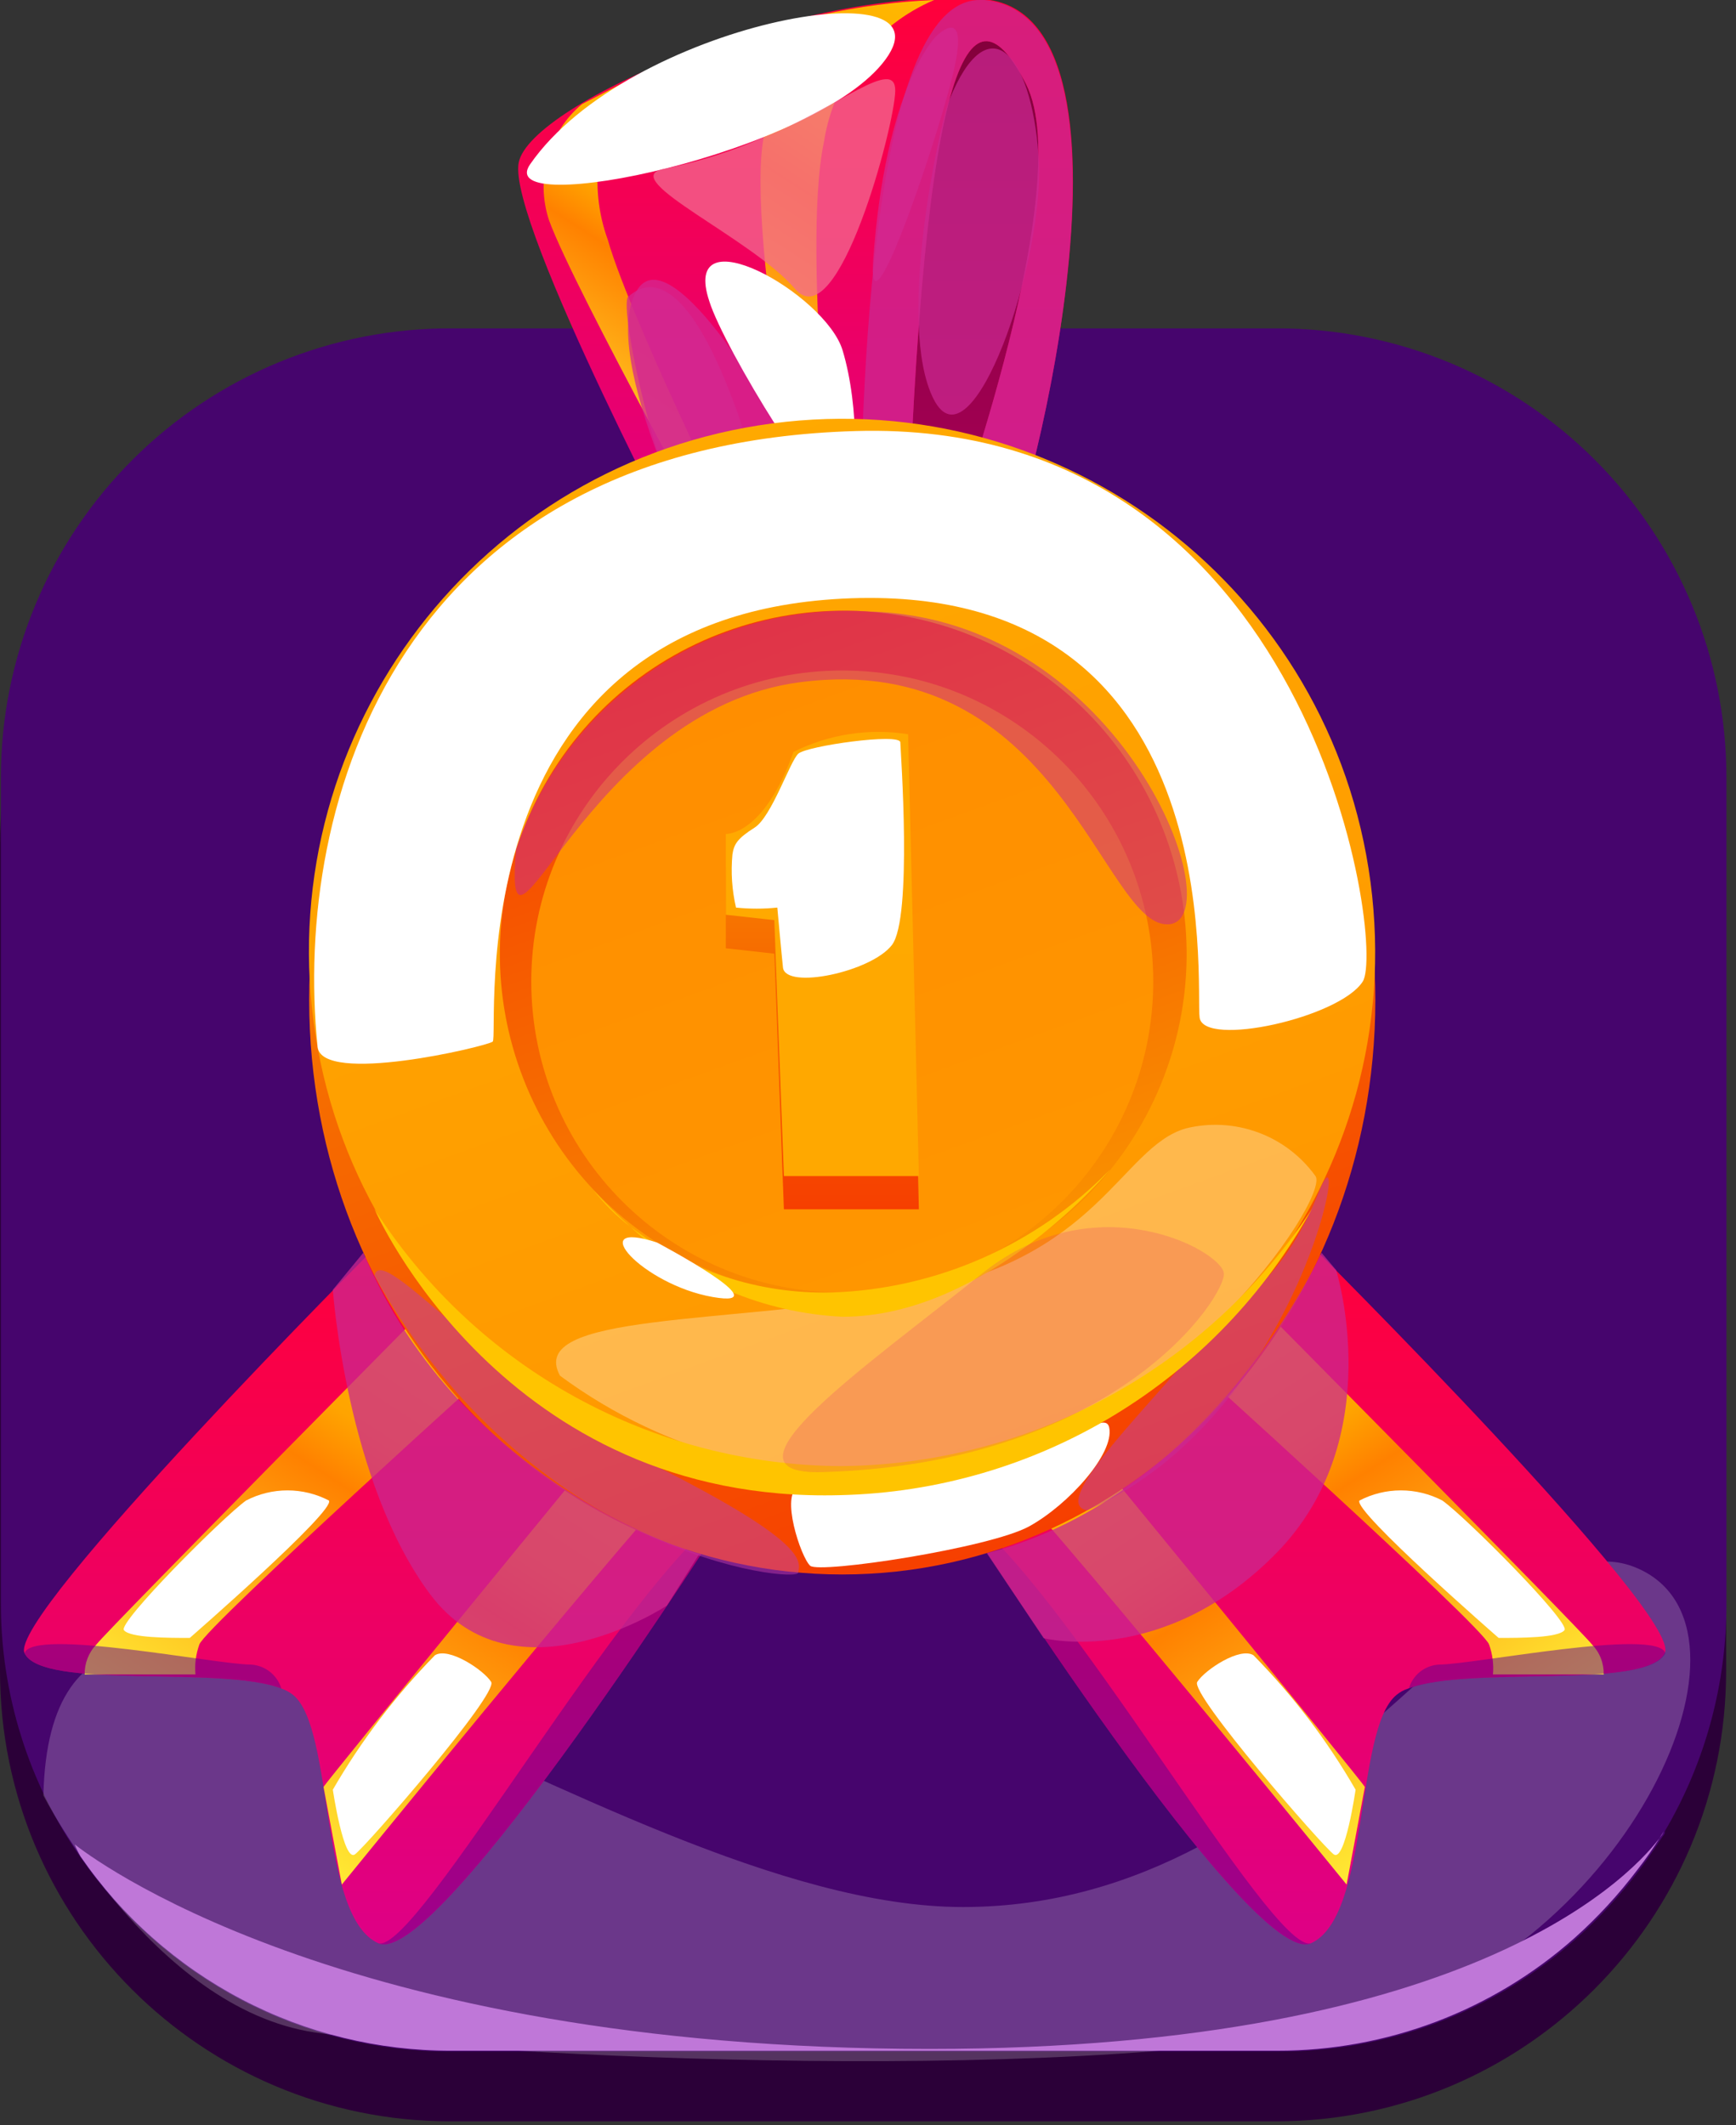 <svg width="58" height="71" viewBox="0 0 58 71" fill="none" xmlns="http://www.w3.org/2000/svg">
<rect x="0" y="0" width="58" height="71" fill="#333333" stroke="none"/>
<g clip-path="url(#clip0_1_459)">
<path d="M42.62 13.2H15.05C6.738 13.2 0 19.938 0 28.25V55.82C0 64.132 6.738 70.87 15.05 70.87H42.62C50.932 70.87 57.67 64.132 57.67 55.82V28.25C57.67 19.938 50.932 13.2 42.62 13.2Z" fill="#2B0038"/>
<path d="M57.68 25.97V53.55C57.691 56.232 56.98 58.868 55.62 61.18C55.62 61.18 55.62 61.18 55.62 61.25C55.601 61.286 55.578 61.32 55.55 61.35C55.55 61.35 55.55 61.35 55.55 61.35C55.29 61.75 55.03 62.13 54.76 62.49C54.133 63.32 53.426 64.087 52.65 64.78C49.912 67.207 46.379 68.545 42.72 68.54H15.07C12.635 68.544 10.235 67.956 8.078 66.825C5.921 65.694 4.072 64.055 2.69 62.05V62.05C0.952 59.557 0.024 56.589 0.03 53.55V25.97C0.03 23.995 0.42 22.04 1.178 20.216C1.935 18.392 3.045 16.736 4.445 15.342C5.844 13.948 7.504 12.845 9.331 12.095C11.158 11.344 13.115 10.962 15.09 10.97H42.67C44.641 10.969 46.592 11.356 48.413 12.109C50.234 12.862 51.889 13.967 53.283 15.36C54.677 16.753 55.783 18.407 56.537 20.227C57.292 22.048 57.68 23.999 57.68 25.97Z" fill="#46056D"/>
<g style="mix-blend-mode:soft-light" opacity="0.2">
<path d="M1.45 59.98C1.75 46.86 20.11 63.71 32.17 63.71C44.23 63.71 49.86 50.43 54.63 52.36C59.4 54.29 54.37 65.13 45.73 67.45C37.09 69.77 15.96 68.71 10.52 67.9C5.08 67.09 1.45 59.98 1.45 59.98Z" fill="white"/>
</g>
<g style="mix-blend-mode:soft-light">
<path d="M55.58 61.18C55.561 61.23 55.534 61.278 55.5 61.32C55.5 61.32 55.5 61.32 55.5 61.32C55.259 61.715 54.995 62.096 54.71 62.46C54.083 63.29 53.376 64.057 52.6 64.75C49.862 67.177 46.329 68.515 42.67 68.51H15.07C12.635 68.514 10.235 67.926 8.078 66.795C5.921 65.664 4.072 64.025 2.69 62.02V62.02C2.616 61.892 2.552 61.758 2.5 61.62C2.9 61.94 11.26 68.45 31.05 68.45C49.46 68.45 54.71 62.45 55.54 61.28C55.557 61.248 55.571 61.215 55.58 61.18V61.18Z" fill="#BF77D8"/>
</g>
<path d="M29.18 18.25L32.9 16.92C33.59 16.67 36.57 2.92 33.46 1.23C30.35 -0.46 27.59 8.71 29.18 18.25Z" fill="url(#paint0_linear_1_459)"/>
<path d="M33.46 18.71C32.806 18.897 32.114 18.897 31.46 18.71C31.46 18.71 36.07 6.32 34.28 2.81C32.49 -0.7 30.84 1.32 30.28 19.27H28.73L23.27 19.43C23.27 19.43 16.93 7.43 17.33 5.43C17.73 3.43 26.85 -0.49 32.77 -0.02H32.93C38.82 0.61 34.07 18.37 33.46 18.71Z" fill="url(#paint1_linear_1_459)"/>
<g style="mix-blend-mode:multiply" opacity="0.74">
<path d="M33.46 18.71C32.806 18.897 32.114 18.897 31.46 18.71C31.46 18.71 36.07 6.32 34.28 2.81C32.49 -0.7 30.84 1.32 30.28 19.27H28.73C28.73 14.58 28.93 0 32.73 0H32.89C38.82 0.61 34.07 18.37 33.46 18.71Z" fill="#CA2790"/>
</g>
<g style="mix-blend-mode:multiply" opacity="0.74">
<path d="M31.72 3.33C31.38 4.2 29.93 10.83 31.19 13.33C32.45 15.83 34.95 8.7 34.7 5.21C34.45 1.72 33 0.18 31.72 3.33Z" fill="#CA2790"/>
</g>
<path d="M24.59 19.43C24.59 19.43 19.17 9.65 18.34 7.35C18.117 6.669 18.103 5.936 18.299 5.247C18.495 4.558 18.892 3.942 19.44 3.48L21.09 2.63C20.524 3.394 20.156 4.286 20.02 5.227C19.884 6.167 19.984 7.127 20.31 8.02C21.11 10.83 25.31 19.31 25.31 19.31L24.59 19.43Z" fill="url(#paint2_linear_1_459)"/>
<path d="M28.07 19.28C28.07 19.28 26.73 8.53 27.53 4.73C27.692 3.694 28.115 2.717 28.758 1.889C29.402 1.062 30.246 0.412 31.21 0C29.948 0.054 28.693 0.218 27.46 0.49C27.46 0.49 26.16 1.31 25.52 4.56C24.88 7.81 27.2 19.31 27.2 19.31L28.07 19.28Z" fill="url(#paint3_linear_1_459)"/>
<g style="mix-blend-mode:multiply" opacity="0.74">
<path d="M23.82 19.31C23.82 19.31 19.82 11.79 21.32 9.64C22.82 7.49 28.32 17.85 28.32 19.28L23.82 19.31Z" fill="#D42790"/>
</g>
<g style="mix-blend-mode:multiply" opacity="0.74">
<path d="M23.82 19.31C24.46 20.14 25.89 17.31 24.66 13.84C22.73 8.42 21.34 9.62 20.99 9.91C20.64 10.2 22.07 17.04 23.82 19.31Z" fill="#D42790"/>
</g>
<g style="mix-blend-mode:soft-light">
<path d="M17.71 5.49C16.42 7.36 27.3 5.12 29.59 1.98C31.88 -1.16 20.99 0.76 17.71 5.49Z" fill="white"/>
</g>
<g style="mix-blend-mode:soft-light">
<path d="M23.7 10.07C22.7 7.07 27.58 9.82 28.15 11.7C28.72 13.58 28.69 16.42 28.15 16.83C27.61 17.24 24.19 11.63 23.7 10.07Z" fill="white"/>
</g>
<g style="mix-blend-mode:multiply" opacity="0.74">
<path d="M29.17 8.72C28.97 11.66 31.52 4.12 31.92 2.11C32.32 0.1 31.24 1.25 31.24 1.25C31.24 1.25 29.58 2.92 29.17 8.72Z" fill="#D42790"/>
</g>
<g style="mix-blend-mode:multiply" opacity="0.74">
<path d="M22.13 5.65C20.65 6 25.13 7.97 26.56 9.65C27.99 11.33 29.89 4.22 29.91 3.04C29.93 1.86 27.98 3.61 25.55 4.57C24.455 5.059 23.307 5.421 22.13 5.65V5.65Z" fill="#F36A90"/>
</g>
<path d="M24.37 50.46C24.37 50.46 14.63 65.81 12.64 64.92C10.65 64.03 11.18 57.78 9.8 56.63C9.68 56.535 9.545 56.461 9.4 56.41C7.4 55.63 1.4 56.47 0.82 55.23C0.24 53.99 12.64 41.57 12.64 41.57L24.37 50.46Z" fill="url(#paint4_linear_1_459)"/>
<path d="M14.75 43.18C14.75 43.18 3.66 54.38 3.22 54.94C3.092 55.072 2.992 55.229 2.925 55.401C2.858 55.572 2.825 55.756 2.83 55.94H6.53C6.5 55.601 6.545 55.26 6.66 54.94C6.85 54.35 17.2 45.03 17.2 45.03L14.75 43.18Z" fill="url(#paint5_linear_1_459)"/>
<path d="M20.64 47.63C20.64 47.63 10.8 59.63 10.81 59.7C10.82 59.77 11.42 62.96 11.42 62.96C11.42 62.96 20.07 52.31 22.84 49.3L20.64 47.63Z" fill="url(#paint6_linear_1_459)"/>
<g style="mix-blend-mode:multiply" opacity="0.5">
<path d="M9.4 56.41C7.4 55.63 1.4 56.47 0.82 55.23C1.08 54.37 7.23 55.61 8.38 55.61C8.612 55.623 8.834 55.706 9.016 55.849C9.199 55.992 9.333 56.188 9.4 56.41V56.41Z" fill="#600090"/>
</g>
<g style="mix-blend-mode:multiply" opacity="0.5">
<path d="M24.37 50.46C24.37 50.46 14.63 65.81 12.64 64.92C13.93 65.3 20.98 52.64 24.37 50.46Z" fill="#600090"/>
</g>
<g style="mix-blend-mode:soft-light">
<path d="M11.12 59.79C12.066 58.157 13.211 56.649 14.53 55.3C14.98 55.01 16.16 55.79 16.41 56.19C16.66 56.59 12.24 61.67 11.86 61.95C11.48 62.23 11.12 59.79 11.12 59.79Z" fill="white"/>
</g>
<g style="mix-blend-mode:soft-light">
<path d="M6.34 54.72C5.64 54.72 4.34 54.72 4.14 54.46C3.94 54.2 7.43 50.7 8.22 50.13C8.648 49.907 9.123 49.791 9.605 49.791C10.087 49.791 10.562 49.907 10.99 50.13C11.23 50.46 6.34 54.72 6.34 54.72Z" fill="white"/>
</g>
<path d="M32.07 50.46C32.07 50.46 41.82 65.81 43.8 64.92C45.78 64.03 45.26 57.78 46.65 56.63C46.767 56.531 46.903 56.456 47.05 56.41C49.05 55.63 55 56.47 55.62 55.23C56.24 53.99 43.77 41.57 43.77 41.57L32.07 50.46Z" fill="url(#paint7_linear_1_459)"/>
<path d="M41.66 43.18C41.66 43.18 52.75 54.38 53.19 54.94C53.318 55.072 53.419 55.229 53.485 55.401C53.552 55.572 53.584 55.756 53.58 55.94H49.88C49.91 55.601 49.865 55.26 49.75 54.94C49.56 54.35 39.22 45.03 39.22 45.03L41.66 43.18Z" fill="url(#paint8_linear_1_459)"/>
<path d="M35.77 47.63C35.77 47.63 45.61 59.63 45.6 59.7C45.59 59.77 44.99 62.96 44.99 62.96C44.99 62.96 36.33 52.31 33.57 49.3L35.77 47.63Z" fill="url(#paint9_linear_1_459)"/>
<g style="mix-blend-mode:multiply" opacity="0.5">
<path d="M47.07 56.41C49.07 55.63 55.02 56.47 55.64 55.23C55.39 54.37 49.23 55.61 48.08 55.61C47.849 55.622 47.628 55.705 47.447 55.848C47.266 55.992 47.134 56.188 47.07 56.41V56.41Z" fill="#600090"/>
</g>
<g style="mix-blend-mode:multiply" opacity="0.5">
<path d="M32.07 50.46C32.07 50.46 41.82 65.81 43.8 64.92C42.48 65.3 35.43 52.64 32.07 50.46Z" fill="#600090"/>
</g>
<g style="mix-blend-mode:soft-light">
<path d="M45.29 59.79C44.348 58.155 43.202 56.646 41.88 55.3C41.43 55.01 40.25 55.79 40 56.19C39.75 56.59 44.18 61.67 44.56 61.95C44.94 62.23 45.29 59.79 45.29 59.79Z" fill="white"/>
</g>
<g style="mix-blend-mode:soft-light">
<path d="M50.07 54.72C50.77 54.72 52.07 54.72 52.27 54.46C52.47 54.2 48.99 50.7 48.19 50.13C47.762 49.907 47.287 49.791 46.805 49.791C46.323 49.791 45.848 49.907 45.42 50.13C45.18 50.46 50.07 54.72 50.07 54.72Z" fill="white"/>
</g>
<path d="M28.14 52.6C37.976 52.6 45.95 44.008 45.95 33.41C45.95 22.812 37.976 14.22 28.14 14.22C18.304 14.22 10.33 22.812 10.33 33.41C10.33 44.008 18.304 52.6 28.14 52.6Z" fill="url(#paint10_linear_1_459)"/>
<path d="M30.467 49.459C40.218 48.17 47.078 39.22 45.789 29.469C44.501 19.717 35.55 12.857 25.799 14.146C16.048 15.435 9.188 24.385 10.477 34.136C11.766 43.888 20.716 50.748 30.467 49.459Z" fill="url(#paint11_linear_1_459)"/>
<path d="M38.676 36.483C41.222 30.682 38.582 23.916 32.781 21.371C26.98 18.826 20.215 21.465 17.669 27.266C15.124 33.066 17.764 39.832 23.564 42.378C29.365 44.923 36.131 42.283 38.676 36.483Z" fill="url(#paint12_linear_1_459)"/>
<path d="M28.14 43.18C33.878 43.18 38.53 38.528 38.53 32.79C38.53 27.052 33.878 22.4 28.14 22.4C22.402 22.4 17.75 27.052 17.75 32.79C17.75 38.528 22.402 43.18 28.14 43.18Z" fill="url(#paint13_linear_1_459)"/>
<path d="M24.25 28.98C24.25 28.98 25.51 29.06 26.51 26.23C27.694 25.638 29.033 25.431 30.34 25.64L30.7 40.4H26.19L25.87 31.86L24.25 31.68V28.98Z" fill="url(#paint14_linear_1_459)"/>
<path d="M24.25 27.86C24.25 27.86 25.51 27.94 26.51 25.12C27.694 24.528 29.033 24.321 30.34 24.53L30.7 39.29H26.19L25.87 30.74L24.25 30.56V27.86Z" fill="url(#paint15_linear_1_459)"/>
<g style="mix-blend-mode:soft-light">
<path d="M10.61 34.97C10.74 36.26 16.22 34.97 16.46 34.8C16.7 34.63 15.06 20.67 28.14 20C41.22 19.33 39.93 33 40.08 34C40.23 35 44.76 34 45.53 32.79C46.3 31.58 43.85 13.97 28.6 14.4C13.35 14.83 9.77 26.76 10.61 34.97Z" fill="white"/>
</g>
<g style="mix-blend-mode:soft-light" opacity="0.3">
<path d="M18.71 45.96C17.56 43.85 24.19 44.26 30.44 43.18C36.69 42.1 37.44 38.34 39.61 37.7C40.41 37.501 41.25 37.546 42.024 37.829C42.798 38.112 43.468 38.621 43.95 39.29C44.46 40 39.04 48.15 31.26 49.11C26.825 49.755 22.315 48.623 18.71 45.96V45.96Z" fill="white"/>
</g>
<g style="mix-blend-mode:soft-light">
<path d="M26.16 32.33C26.26 33.07 29.11 32.47 29.8 31.57C30.49 30.67 30.09 25.12 30.08 24.8C30.07 24.48 26.95 24.92 26.67 25.18C26.39 25.44 25.78 27.29 25.21 27.65C24.64 28.01 24.52 28.2 24.47 28.55C24.415 29.143 24.455 29.74 24.59 30.32C25.049 30.368 25.511 30.368 25.97 30.32C25.97 30.32 26.12 31.97 26.16 32.33Z" fill="white"/>
</g>
<g style="mix-blend-mode:multiply" opacity="0.5">
<path d="M12.51 42.62C12.75 41.43 16.51 46.27 21.8 48.92C27.09 51.57 26.72 52.18 26.67 52.54C26.62 52.9 17.72 52 12.51 42.62Z" fill="#BD3EA9"/>
</g>
<g style="mix-blend-mode:multiply" opacity="0.5">
<path d="M36.33 50.46C35.1 50.26 37.92 47.46 39.61 45.46C41.3 43.46 42.86 42.85 44.04 39.87C45.22 36.89 43.68 47.18 36.33 50.46Z" fill="#BD3EA9"/>
</g>
<g style="mix-blend-mode:soft-light">
<path d="M26.69 49.67C26.05 49.9 26.76 52.04 27.07 52.31C27.38 52.58 33.07 51.72 34.39 50.99C35.71 50.26 37.23 48.56 37.06 47.7C36.89 46.84 34.82 49.46 26.69 49.67Z" fill="white"/>
</g>
<path d="M12.51 40.39C14.182 43.005 16.481 45.161 19.199 46.661C21.916 48.162 24.966 48.959 28.07 48.98C31.201 48.958 34.279 48.162 37.028 46.663C39.778 45.165 42.114 43.01 43.83 40.39C42.27 43.224 39.994 45.599 37.228 47.277C34.462 48.954 31.304 49.876 28.07 49.95C16.8 50.26 12.51 40.39 12.51 40.39Z" fill="#FFC400"/>
<g style="mix-blend-mode:multiply" opacity="0.5">
<path d="M17.24 28.38C16.81 33.62 19.53 23.72 26.74 22.79C35.37 21.67 36.87 31.01 39.04 30.88C41.21 30.75 37.57 20.68 29.07 20.43C26.497 20.26 23.939 20.948 21.799 22.387C19.658 23.826 18.055 25.933 17.24 28.38V28.38Z" fill="#CA2790"/>
</g>
<path d="M19.83 39.76C20.191 40.22 20.608 40.633 21.07 40.99C20.629 40.609 20.215 40.198 19.83 39.76V39.76Z" fill="#FFD300"/>
<path d="M27.79 43.18C25.366 43.239 22.994 42.466 21.07 40.99C22.999 42.799 25.509 43.862 28.15 43.99C33 43.99 37.09 39.07 37.09 39.07C34.637 41.589 31.304 43.062 27.79 43.18V43.18Z" fill="#FFC400"/>
<g style="mix-blend-mode:multiply" opacity="0.2">
<path d="M27.47 49.18C23.65 49.29 29.01 45.6 32.82 42.54C36.63 39.48 40.82 41.79 40.89 42.54C40.96 43.29 37.32 48.9 27.47 49.18Z" fill="#E02774"/>
</g>
<path d="M31.75 14.98C28.85 14.8 33.24 19.17 36.68 20.42C40.12 21.67 39.37 15.45 31.75 14.98Z" fill="white"/>
<path d="M21.95 41.51C19.47 40.7 21.46 42.92 23.81 43.33C26.16 43.74 21.95 41.51 21.95 41.51Z" fill="white"/>
<g style="mix-blend-mode:multiply" opacity="0.74">
<path d="M11.12 43.09C11.12 43.09 11.57 49.51 14.37 53.26C17.17 57.01 22.28 53.64 22.28 53.64L23.36 51.92C23.36 51.92 15.46 49.7 12.14 41.85L11.12 43.09Z" fill="#CA2790"/>
</g>
<g style="mix-blend-mode:multiply" opacity="0.74">
<path d="M32.97 51.89L34.87 54.73C34.87 54.73 38.87 55.73 42.64 51.89C46.41 48.05 44.64 42.43 44.64 42.43L44.15 41.85C44.15 41.85 40.51 49.95 32.97 51.89Z" fill="#CA2790"/>
</g>
</g>
<defs>
<linearGradient id="paint0_linear_1_459" x1="31.78" y1="18.25" x2="31.78" y2="1.03" gradientUnits="userSpaceOnUse">
<stop stop-color="#A70057"/>
<stop offset="1" stop-color="#83003B"/>
</linearGradient>
<linearGradient id="paint1_linear_1_459" x1="26.56" y1="19.47" x2="26.56" y2="-9.01229e-06" gradientUnits="userSpaceOnUse">
<stop stop-color="#DE0086"/>
<stop offset="1" stop-color="#FF003B"/>
</linearGradient>
<linearGradient id="paint2_linear_1_459" x1="19.29" y1="15.98" x2="25.92" y2="5.77" gradientUnits="userSpaceOnUse">
<stop stop-color="#FFEA34"/>
<stop offset="0.58" stop-color="#FF8100"/>
<stop offset="0.7" stop-color="#FFA400"/>
<stop offset="1" stop-color="#FFBA00"/>
</linearGradient>
<linearGradient id="paint3_linear_1_459" x1="23.25" y1="16.73" x2="33.26" y2="1.31" gradientUnits="userSpaceOnUse">
<stop stop-color="#FFEA34"/>
<stop offset="0.58" stop-color="#FF8100"/>
<stop offset="0.7" stop-color="#FFA400"/>
<stop offset="1" stop-color="#FFBA00"/>
</linearGradient>
<linearGradient id="paint4_linear_1_459" x1="12.58" y1="64.95" x2="12.58" y2="41.57" gradientUnits="userSpaceOnUse">
<stop stop-color="#DE0086"/>
<stop offset="1" stop-color="#FF003B"/>
</linearGradient>
<linearGradient id="paint5_linear_1_459" x1="5.31" y1="57.51" x2="14.66" y2="43.11" gradientUnits="userSpaceOnUse">
<stop stop-color="#FFEA34"/>
<stop offset="0.58" stop-color="#FF8100"/>
<stop offset="0.7" stop-color="#FFA400"/>
<stop offset="1" stop-color="#FFBA00"/>
</linearGradient>
<linearGradient id="paint6_linear_1_459" x1="11.36" y1="62.92" x2="21.09" y2="47.93" gradientUnits="userSpaceOnUse">
<stop stop-color="#FFEA34"/>
<stop offset="0.58" stop-color="#FF8100"/>
<stop offset="0.7" stop-color="#FFA400"/>
<stop offset="1" stop-color="#FFBA00"/>
</linearGradient>
<linearGradient id="paint7_linear_1_459" x1="43.83" y1="64.95" x2="43.83" y2="41.57" gradientUnits="userSpaceOnUse">
<stop stop-color="#DE0086"/>
<stop offset="1" stop-color="#FF003B"/>
</linearGradient>
<linearGradient id="paint8_linear_1_459" x1="51.1" y1="57.51" x2="41.75" y2="43.11" gradientUnits="userSpaceOnUse">
<stop stop-color="#FFEA34"/>
<stop offset="0.58" stop-color="#FF8100"/>
<stop offset="0.7" stop-color="#FFA400"/>
<stop offset="1" stop-color="#FFBA00"/>
</linearGradient>
<linearGradient id="paint9_linear_1_459" x1="45.05" y1="62.92" x2="35.32" y2="47.93" gradientUnits="userSpaceOnUse">
<stop stop-color="#FFEA34"/>
<stop offset="0.58" stop-color="#FF8100"/>
<stop offset="0.7" stop-color="#FFA400"/>
<stop offset="1" stop-color="#FFBA00"/>
</linearGradient>
<linearGradient id="paint10_linear_1_459" x1="34.65" y1="51.3" x2="21.63" y2="15.52" gradientUnits="userSpaceOnUse">
<stop stop-color="#F63F00"/>
<stop offset="0.55" stop-color="#F66A00"/>
<stop offset="1" stop-color="#FA9300"/>
</linearGradient>
<linearGradient id="paint11_linear_1_459" x1="34.225" y1="48.598" x2="22.035" y2="15.118" gradientUnits="userSpaceOnUse">
<stop stop-color="#FF9600"/>
<stop offset="1" stop-color="#FFA900"/>
</linearGradient>
<linearGradient id="paint12_linear_1_459" x1="32.1" y1="42.626" x2="24.25" y2="21.056" gradientUnits="userSpaceOnUse">
<stop stop-color="#FA9300"/>
<stop offset="0.45" stop-color="#F66A00"/>
<stop offset="1" stop-color="#F63F00"/>
</linearGradient>
<linearGradient id="paint13_linear_1_459" x1="31.69" y1="42.55" x2="24.59" y2="23.03" gradientUnits="userSpaceOnUse">
<stop stop-color="#FF9600"/>
<stop offset="1" stop-color="#FF8E00"/>
</linearGradient>
<linearGradient id="paint14_linear_1_459" x1="27.47" y1="40.4" x2="27.47" y2="25.54" gradientUnits="userSpaceOnUse">
<stop stop-color="#F63F00"/>
<stop offset="0.55" stop-color="#F66A00"/>
<stop offset="1" stop-color="#FA9300"/>
</linearGradient>
<linearGradient id="paint15_linear_1_459" x1="27.47" y1="39.29" x2="27.47" y2="24.43" gradientUnits="userSpaceOnUse">
<stop stop-color="#FFA800"/>
<stop offset="1" stop-color="#FFA900"/>
</linearGradient>
<clipPath id="clip0_1_459">
<rect width="57.68" height="70.87" fill="white"/>
</clipPath>
</defs>
</svg>
